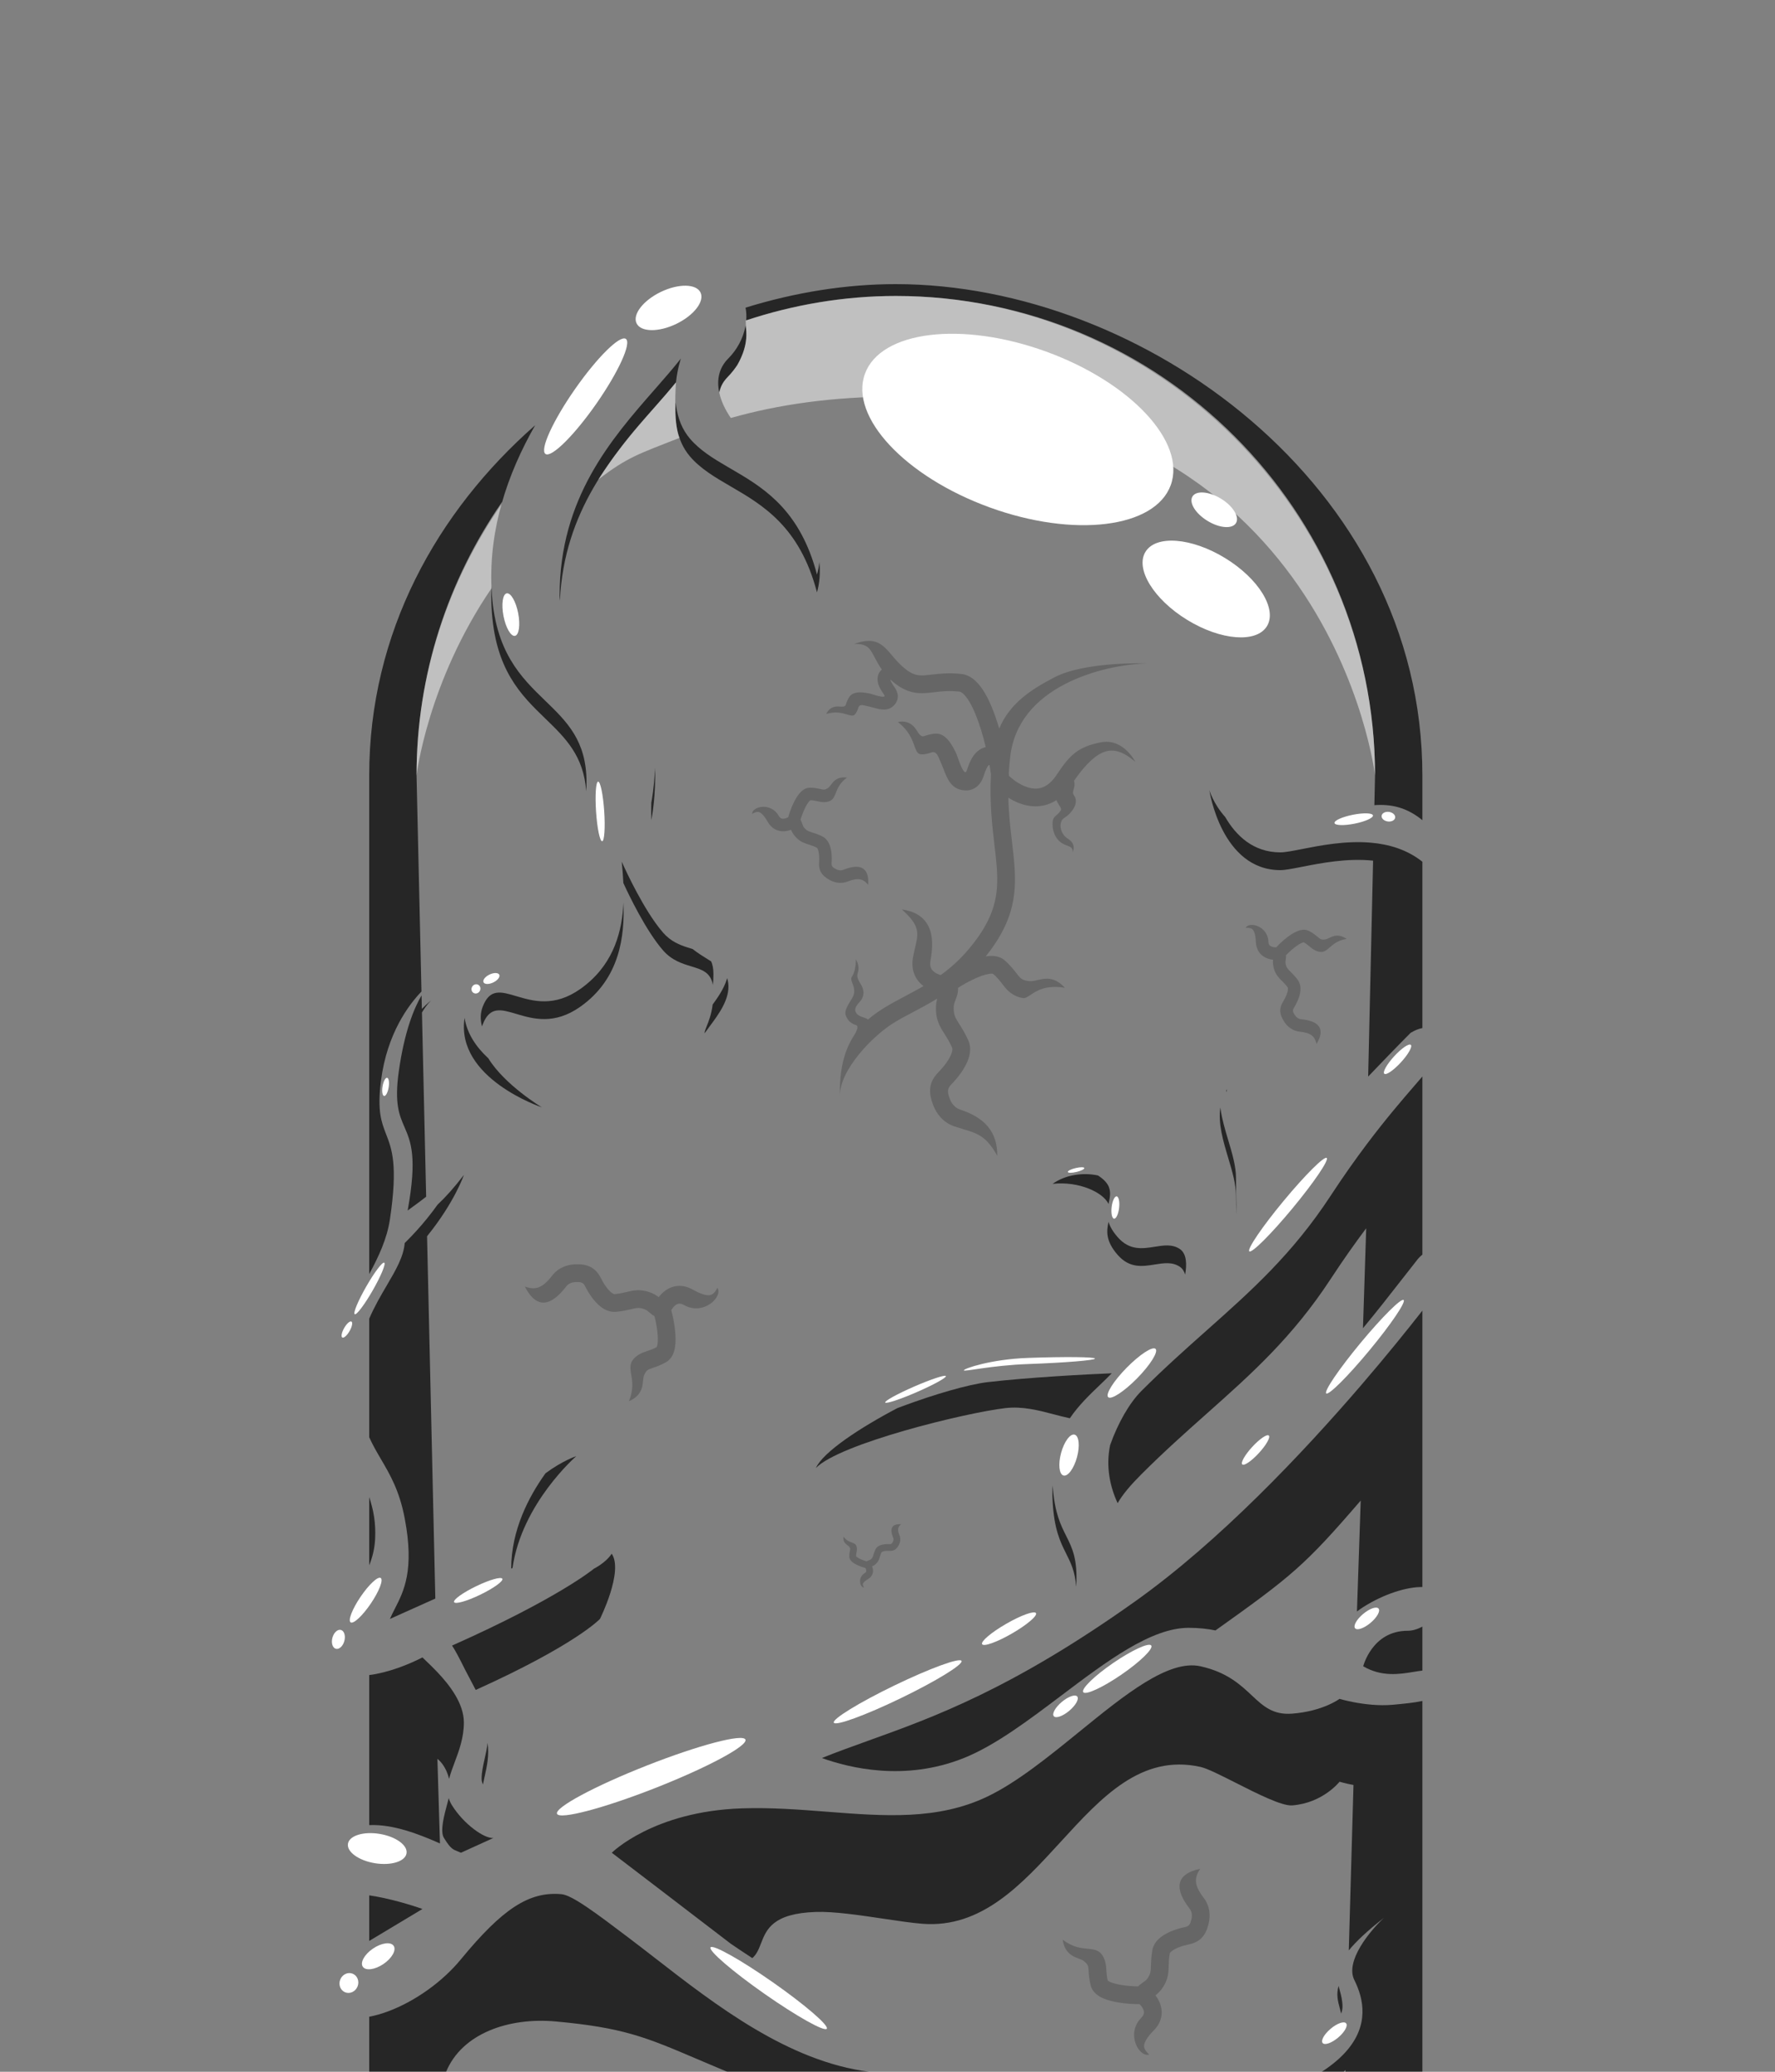 <svg width="300" height="350" viewBox="0 0 300 350" fill="none" xmlns="http://www.w3.org/2000/svg">
<rect x="0" y="0" width="300" height="350" fill="#808080" stroke="none"/>
<g opacity="0.7">
<path d="M82.53 178.783C82.492 178.749 82.455 178.714 82.418 178.679C80.512 176.895 78.947 174.66 78.518 171.961C76.955 182.196 91.582 187.072 91.582 187.072C91.582 187.072 85.293 183.298 82.53 178.783Z" fill="black"/>
<path d="M81.585 170.072C81.162 171.169 81.168 172.295 81.468 173.409C81.503 173.296 81.541 173.184 81.585 173.072C82.783 169.955 84.672 170.517 87.251 171.285C90.05 172.119 93.661 173.195 98.085 170.072C104.821 165.316 105.591 158.048 105.371 152.499C105.358 152.781 105.342 153.065 105.32 153.351C104.967 158.113 103.345 163.359 98.085 167.072C93.661 170.195 90.05 169.119 87.251 168.285C84.672 167.517 82.783 166.955 81.585 170.072Z" fill="black"/>
<path d="M105.357 149.177C106.244 151.115 109.162 157.235 112.082 160.572C113.56 162.261 115.305 162.791 116.828 163.254C118.623 163.799 120.109 164.25 120.488 166.393C120.49 166.379 120.491 166.364 120.493 166.35C120.549 165.814 120.582 165.224 120.582 164.572C120.582 163.651 120.442 162.955 120.192 162.414C119.994 162.289 119.79 162.162 119.579 162.032C118.798 161.547 117.938 161.013 117.054 160.322C117.051 160.322 117.049 160.321 117.047 160.32C116.975 160.298 116.902 160.276 116.828 160.254C116.638 160.196 116.444 160.137 116.247 160.075C114.873 159.64 113.375 159.05 112.082 157.572C111.644 157.072 111.207 156.509 110.776 155.908C107.762 151.697 105.084 145.572 105.084 145.572L105.099 145.734C105.192 146.752 105.298 147.917 105.357 149.177Z" fill="black"/>
<path d="M120.451 169.704C120.231 171.417 119.775 172.54 119.45 173.342C119.238 173.864 119.082 174.249 119.082 174.572C119.335 174.206 119.628 173.814 119.938 173.397C121.466 171.346 123.415 168.732 123.082 166.072C123.044 165.772 122.982 165.497 122.896 165.243C122.869 165.341 122.839 165.439 122.808 165.537C122.329 167.028 121.369 168.451 120.451 169.704Z" fill="black"/>
<path d="M110.09 138.543C110.162 138.172 110.889 134.263 110.707 129.727C110.7 129.928 110.691 130.125 110.681 130.319C110.534 133.171 110.142 135.275 110.09 135.543C110.086 135.562 110.084 135.572 110.084 135.572C110.084 135.572 110.035 136.746 110.09 138.543Z" fill="black"/>
<path d="M94.63 101.488C95.334 86.28 103.673 76.761 110.65 68.798C111.911 67.359 113.128 65.97 114.247 64.607C114.255 64.532 114.263 64.457 114.272 64.383C114.527 62.16 115.082 60.572 115.082 60.572C113.828 62.16 112.421 63.777 110.946 65.461C110.847 65.573 110.749 65.686 110.65 65.798C103.36 74.119 94.582 84.138 94.582 100.572C94.582 100.885 94.598 101.19 94.63 101.488Z" fill="black"/>
<path d="M114.212 67.988C113.977 70.774 114.28 74.348 116.584 77.072C118.383 79.197 120.84 80.627 123.485 82.166C128.929 85.335 135.167 88.966 138.082 100.072C138.54 98.466 138.657 96.73 138.486 94.952C138.483 94.982 138.48 95.013 138.477 95.043C138.4 95.737 138.269 96.416 138.082 97.072C137.9 96.378 137.704 95.713 137.497 95.076C134.39 85.514 128.589 82.137 123.485 79.166C123.319 79.07 123.155 78.974 122.991 78.879C120.535 77.445 118.27 76.064 116.584 74.072C116.447 73.909 116.317 73.743 116.193 73.575C114.939 71.868 114.387 69.884 114.212 67.988Z" fill="black"/>
<path d="M121.551 66.266C121.789 65.278 122.288 64.366 123.082 63.572C125.417 61.237 126.56 57.88 126.013 54.992C126.001 55.062 125.988 55.132 125.974 55.202C125.59 57.15 124.582 59.072 123.082 60.572C121.529 62.125 121.106 64.13 121.551 66.266Z" fill="black"/>
<path d="M84.735 85.265C86.101 80.352 88.161 75.852 90.451 71.837C73.865 86.398 62.401 106.852 62.401 131V215.238C64.01 212.274 65.41 209.271 65.901 206C67.278 196.817 66.228 194.11 65.257 191.608C64.466 189.568 63.727 187.665 64.401 182.5C65.433 174.59 69.066 169.756 71.234 167.508L70.401 131C70.401 114.031 75.725 98.28 84.735 85.265Z" fill="black"/>
<path d="M83.056 98.966C83.063 99.149 83.07 99.332 83.079 99.516C83.08 99.535 83.081 99.553 83.082 99.572C83.597 110.108 88.074 114.436 92.168 118.395C95.798 121.905 99.128 125.124 99.129 132.121C99.129 132.587 99.115 133.071 99.085 133.572C99.083 133.603 99.081 133.634 99.079 133.665L99.079 133.669C98.648 127.66 95.537 124.653 92.168 121.395C88.074 117.436 83.597 113.108 83.082 102.572C83.022 101.353 83.015 100.151 83.056 98.966Z" fill="black"/>
<path d="M71.249 168.158C70.008 170.265 68.362 174.178 67.401 181C66.637 186.421 67.482 188.372 68.361 190.404C69.428 192.87 70.546 195.453 68.9 204.5C69.196 204.282 69.484 204.072 69.767 203.866C70.546 203.298 71.284 202.759 72.026 202.172L71.315 171.047C72.225 169.533 72.901 169 72.901 169C72.901 169 72.249 169.465 71.301 170.439L71.249 168.158Z" fill="black"/>
<path d="M73.96 203.508C73.418 204.268 72.818 205.061 72.155 205.877C71.076 207.205 69.831 208.594 68.401 210C68.207 212.326 66.887 214.576 65.371 217.159C64.377 218.852 63.3 220.689 62.401 222.783V242.8C63.011 244.157 63.707 245.345 64.415 246.553C65.938 249.152 67.513 251.842 68.401 256.5C70.07 265.259 68.258 268.8 66.74 271.765C66.439 272.354 66.149 272.92 65.9 273.5L73.576 270.059L72.178 208.848C76.838 203.106 78.401 198.5 78.401 198.5C76.678 200.739 75.265 202.286 73.96 203.508Z" fill="black"/>
<path d="M92.198 248.893C89.352 252.855 86.401 258.525 86.401 265L86.625 264.888C88.188 253.957 97.401 246 97.401 246C97.401 246 95.118 246.734 92.198 248.893Z" fill="black"/>
<path d="M103.384 262.476C102.428 263.986 100.401 265 100.401 265C100.401 265 94.401 270 76.4 278C76.834 278.607 77.628 280.096 78.571 282.006C79.37 283.518 80.141 284.994 80.401 285.496C97.347 277.852 101.401 273.5 101.401 273.5C101.401 273.5 105.401 265.5 103.401 262.5L103.384 262.476Z" fill="black"/>
<path d="M82.415 294.442C82.301 295.39 82.101 296.28 81.909 297.136C81.648 298.299 81.4 299.399 81.4 300.5C81.4 300.805 81.468 301.1 81.591 301.387C81.602 301.413 81.613 301.438 81.625 301.464C81.709 301.028 81.808 300.587 81.909 300.136C82.291 298.436 82.703 296.603 82.415 294.442Z" fill="black"/>
<path d="M181.901 268C182.157 263.382 181.229 261.528 180.197 259.467C179.279 257.634 178.278 255.636 177.956 251.382C177.945 251.236 177.935 251.087 177.925 250.936C177.866 251.747 177.856 252.6 177.901 253.5C178.144 258.369 179.217 260.511 180.197 262.467C180.971 264.013 181.686 265.442 181.888 268.007L181.901 268Z" fill="black"/>
<path d="M185.862 234.005C184.134 235.659 182.296 237.419 180.819 239.599C179.92 239.409 179.02 239.173 178.113 238.935C175.486 238.247 172.799 237.543 169.901 237.884C163.101 238.684 141.901 243.882 137.901 248C139.097 245.31 145.368 241.19 151.671 237.884C151.934 237.784 152.197 237.685 152.46 237.587C158.021 235.52 163.713 233.875 166.901 233.5C173.701 232.7 183.734 232.167 187.901 232C187.262 232.664 186.572 233.325 185.864 234.003L185.863 234.004C185.863 234.004 185.862 234.004 185.862 234.005Z" fill="black"/>
<path d="M200.305 215.329C200.601 213.659 200.596 211.797 199.401 211C198.128 210.151 196.674 210.383 195.155 210.626C193.096 210.954 190.915 211.302 188.901 209C188.077 208.058 187.613 207.228 187.373 206.475C187.366 206.455 187.36 206.435 187.354 206.415C187.041 207.916 186.798 209.597 188.901 212C190.915 214.302 193.096 213.954 195.155 213.626C196.674 213.383 198.128 213.151 199.401 214C199.863 214.308 200.147 214.775 200.305 215.329Z" fill="black"/>
<path d="M187.357 203.398C187.358 203.398 187.358 203.397 187.358 203.396C187.363 203.372 187.368 203.348 187.373 203.325" fill="black"/>
<path d="M187.357 203.398C186.459 201.433 182.325 199.508 177.901 200C180.081 198.443 183.036 198.05 185.56 198.578C185.56 198.579 185.561 198.579 185.561 198.579C186.48 199.156 187.132 199.828 187.401 200.5C187.773 201.431 187.591 202.292 187.396 203.213C187.389 203.247 187.382 203.281 187.375 203.315" fill="black"/>
<path d="M62.401 252.918V264.444C62.943 263.11 63.314 261.645 63.401 260C63.543 257.293 63.117 255.033 62.401 252.918Z" fill="black"/>
<path d="M62.401 282.983V308.332C66.457 308.14 70.915 309.905 74.358 311.43L73.928 297.136C74.401 297.5 75.401 298.5 75.901 300.5C75.905 300.493 75.909 300.486 75.913 300.478C76.135 299.611 76.472 298.714 76.826 297.77C77.574 295.776 78.401 293.571 78.401 291C78.401 287.787 76.01 284.693 73.93 282.499C73.906 282.473 73.882 282.448 73.858 282.423C73.191 281.723 72.56 281.118 72.053 280.633L72.052 280.632C71.8 280.391 71.579 280.179 71.4 280C69.136 281.174 65.605 282.585 62.401 282.983Z" fill="black"/>
<path d="M75.841 303.773C75.78 304.045 75.683 304.401 75.572 304.809C75.087 306.594 74.332 309.375 75.035 310.5C75.708 311.576 76.094 312.11 76.732 312.497C77.153 312.684 77.544 312.854 77.901 313L83.401 310.5C81.901 310.667 78.401 308.2 76.4 305C76.155 304.607 75.977 304.214 75.856 303.82C75.851 303.804 75.846 303.788 75.841 303.773Z" fill="black"/>
<path d="M75.411 333.638C71.401 337.372 66.38 339.968 62.401 340.701V350H75.401C78.096 343.511 86.001 340.782 93.901 341.5C105.382 342.544 109.22 344.182 117.873 347.874L117.874 347.875L117.89 347.882L117.892 347.883C119.395 348.524 121.043 349.227 122.901 350H146.901C133.22 348.254 120.973 338.754 110.72 330.8C109.213 329.632 107.75 328.497 106.332 327.425C100.82 323.259 96.728 320.166 94.901 320C89.401 319.5 84.9 322.5 77.901 331C77.135 331.93 76.298 332.812 75.411 333.638Z" fill="black"/>
<path d="M127.154 330.802C127.898 330.16 128.248 329.262 128.622 328.303C129.537 325.957 130.596 323.243 137.901 323C140.958 322.898 145.354 323.553 149.369 324.152C151.818 324.517 154.125 324.862 155.901 325C165.884 325.777 172.657 318.379 179.28 311.147C186.169 303.622 192.895 296.276 202.901 298.5C204.05 298.755 206.343 299.915 208.856 301.186C212.524 303.041 216.662 305.134 218.401 305C223.601 304.6 226.401 301 226.401 301C226.401 301 227.332 301.284 228.758 301.559L227.964 329.497C229.16 328.022 231.033 326.244 233.901 324C231.567 326.167 227.301 331.3 228.901 334.5C230.494 337.687 231.453 342.143 227.478 346.605C226.464 347.743 225.129 348.882 223.401 350H227.113C227.214 349.894 227.313 349.789 227.408 349.683L227.401 350H240.401V287.358C239.023 287.654 237.302 287.827 235.401 288C233.012 288.217 230.565 287.904 228.826 287.572C227.362 287.293 226.401 287 226.401 287C226.401 287 223.601 289.1 218.401 289.5C215.13 289.752 213.505 288.231 211.552 286.404C209.623 284.599 207.373 282.494 202.901 281.5C197.505 280.301 190.132 286.291 182.399 292.573C177.233 296.77 171.906 301.097 166.901 303.5C158.506 307.529 149.435 306.823 139.838 306.076H139.836C135.144 305.711 130.326 305.336 125.401 305.5C110.401 306 103.401 313 103.401 313C103.401 313 116.962 323.34 123.502 328.365C124.694 329.18 125.914 329.995 127.154 330.802Z" fill="black"/>
<path d="M229.345 272.241C229.678 271.984 230.029 271.737 230.401 271.5C233.883 269.284 237.767 268.07 240.401 268.112V221.415C238.073 224.391 234.495 228.848 230.049 234.018C220.217 245.451 206.134 260.373 191.901 270.5C171.04 285.343 157.797 290.101 146.748 294.071C144.026 295.049 141.437 295.979 138.901 297C143.567 298.667 152.901 301 162.901 297C168.178 294.889 173.811 290.64 179.387 286.433C187.02 280.676 194.544 275 200.901 275C202.588 275 204.088 275.165 205.433 275.442C218.3 266.278 220.503 264.511 229.979 253.5L229.345 272.241Z" fill="black"/>
<path d="M230.361 224.385C232.74 221.518 234.681 219.031 236.645 216.514C237.544 215.362 238.448 214.204 239.401 213C239.401 213 239.774 212.439 240.401 211.964V181.861C239.99 182.343 239.539 182.866 239.048 183.434C236.983 185.824 234.231 189.011 230.978 193.336C229.106 195.825 227.068 198.691 224.901 202C218.432 211.873 211.5 218.037 203.947 224.754C200.406 227.901 196.73 231.171 192.901 235C190.911 236.99 188.945 240.399 187.625 244.137C186.864 247.81 187.628 251.211 188.893 253.939C189.775 252.431 191.075 250.896 192.901 249.07C196.73 245.241 200.406 241.971 203.947 238.823C211.5 232.107 218.432 225.943 224.901 216.07C227.041 212.803 229.055 209.967 230.907 207.5L230.361 224.385Z" fill="black"/>
<path d="M231.239 181.87C233.81 179.19 236.401 176.5 238.401 174.5C238.401 174.5 239.323 173.885 240.401 173.678V145.577C237.786 143.502 234.701 142.611 231.609 142.354C227.373 142.001 223.123 142.836 220.044 143.441C220.044 143.441 220.044 143.441 220.044 143.441C218.471 143.75 217.204 143.999 216.401 143.999C211.78 143.999 208.867 141.116 207.07 138.014C205.079 135.805 204.401 133.5 204.401 133.5C204.401 133.5 206.402 146.999 216.401 146.999C217.204 146.999 218.471 146.75 220.044 146.441C223.235 145.814 227.685 144.939 232.072 145.397L231.239 181.87Z" fill="black"/>
<path d="M232.286 136.022L232.401 131C232.401 86.265 195.401 50 151.401 50C142.616 50 134.111 51.446 126.123 54.115C126.178 53.388 126.143 52.668 126.01 51.974C134.425 49.376 143.035 48 151.401 48C192.901 48 240.401 81.847 240.401 131V138.561C237.73 136.362 235.055 135.821 232.286 136.022Z" fill="black"/>
<path d="M240.401 274.791C239.6 275.232 238.731 275.5 237.901 275.5C231.901 275.5 230.401 281.5 230.401 281.5C233.535 283.329 236.534 282.837 238.896 282.45C239.432 282.362 239.936 282.279 240.401 282.23V274.791Z" fill="black"/>
<path d="M226.676 340.184C226.822 339.767 226.901 339.37 226.901 339C226.901 337.976 226.668 337.108 226.443 336.271C226.378 336.027 226.313 335.785 226.255 335.543C226.251 335.527 226.247 335.511 226.244 335.495C225.816 336.933 226.121 338.069 226.443 339.271C226.524 339.569 226.605 339.872 226.676 340.184Z" fill="black"/>
<path d="M62.401 327.9L71.4 322.5C69.561 321.843 65.712 320.668 62.401 320.2V327.9Z" fill="black"/>
<path d="M208.931 201.729C208.952 202.976 208.972 204.114 208.939 205.178L208.931 204.729C208.916 203.874 208.901 202.968 208.901 202C208.901 200.014 208.249 197.832 207.58 195.595C206.731 192.754 205.855 189.825 206.258 187.098C206.269 187.189 206.281 187.28 206.294 187.371C206.536 189.101 207.063 190.865 207.58 192.595C208.249 194.832 208.901 197.014 208.901 199C208.901 199.968 208.916 200.874 208.931 201.729Z" fill="black"/>
<path fill-rule="evenodd" clip-rule="evenodd" d="M207.236 184.271C207.276 184.202 207.317 184.134 207.359 184.066C207.373 184.044 207.387 184.022 207.401 184C207.348 184.157 207.304 184.321 207.268 184.492L207.255 184.409M207.236 184.271C207.236 184.271 207.236 184.271 207.236 184.271C207.238 184.288 207.24 184.304 207.242 184.321C207.243 184.322 207.243 184.324 207.243 184.325C207.247 184.353 207.251 184.38 207.255 184.407" fill="black"/>
</g>
<path d="M114.295 54.722C111.31 56.16 108.307 56.115 107.588 54.623C106.869 53.13 108.706 50.754 111.691 49.316C114.677 47.878 117.68 47.923 118.399 49.415C119.118 50.908 117.28 53.284 114.295 54.722Z" fill="white"/>
<path d="M83.373 165.972C82.638 166.326 81.899 166.315 81.722 165.948C81.544 165.58 81.997 164.995 82.732 164.641C83.467 164.287 84.207 164.298 84.384 164.666C84.561 165.033 84.108 165.618 83.373 165.972Z" fill="white"/>
<path d="M64.81 331.794C63.37 332.77 61.808 332.977 61.32 332.258C60.832 331.538 61.603 330.163 63.043 329.187C64.482 328.211 66.045 328.004 66.533 328.724C67.021 329.443 66.249 330.818 64.81 331.794Z" fill="white"/>
<path d="M63.352 314.766C60.617 314.316 58.584 312.843 58.809 311.476C59.034 310.108 61.432 309.365 64.167 309.815C66.901 310.265 68.935 311.738 68.71 313.106C68.485 314.473 66.086 315.216 63.352 314.766Z" fill="white"/>
<path d="M59.259 274.078C58.785 273.756 59.541 271.817 60.947 269.748C62.353 267.678 63.877 266.261 64.35 266.583C64.825 266.905 64.069 268.844 62.663 270.914C61.257 272.983 59.733 274.4 59.259 274.078Z" fill="white"/>
<path d="M76.747 270.66C76.556 270.264 78.227 269.061 80.48 267.972C82.732 266.883 84.714 266.321 84.905 266.717C85.097 267.113 83.425 268.317 81.173 269.406C78.92 270.495 76.939 271.056 76.747 270.66Z" fill="white"/>
<path d="M140.925 291.027C140.636 290.429 145.234 287.607 151.196 284.726C157.158 281.844 162.226 279.993 162.515 280.591C162.804 281.19 158.206 284.011 152.244 286.893C146.282 289.775 141.214 291.626 140.925 291.027Z" fill="white"/>
<path d="M120.091 328.986C120.472 328.442 125.18 331.077 130.606 334.873C136.032 338.669 140.122 342.187 139.74 342.732C139.359 343.277 134.652 340.641 129.226 336.846C123.8 333.05 119.71 329.531 120.091 328.986Z" fill="white"/>
<path d="M183.081 285.87C182.705 285.322 184.975 283.114 188.15 280.939C191.326 278.763 194.204 277.445 194.58 277.993C194.956 278.542 192.686 280.75 189.511 282.925C186.336 285.1 183.457 286.419 183.081 285.87Z" fill="white"/>
<path d="M178.107 289.933C177.759 289.519 178.365 288.439 179.459 287.52C180.553 286.601 181.722 286.192 182.069 286.606C182.417 287.019 181.811 288.099 180.717 289.018C179.623 289.937 178.454 290.346 178.107 289.933Z" fill="white"/>
<path d="M229.03 275.076C228.683 274.663 229.288 273.582 230.383 272.664C231.477 271.745 232.645 271.335 232.993 271.749C233.34 272.163 232.735 273.243 231.64 274.162C230.546 275.081 229.377 275.49 229.03 275.076Z" fill="white"/>
<path d="M224.154 235.402C223.738 235.057 226.328 231.246 229.939 226.889C233.551 222.532 236.815 219.28 237.231 219.624C237.647 219.969 235.057 223.78 231.446 228.137C227.834 232.494 224.57 235.747 224.154 235.402Z" fill="white"/>
<path d="M211.154 211.402C210.738 211.057 213.328 207.246 216.939 202.889C220.551 198.532 223.815 195.28 224.231 195.624C224.647 195.969 222.057 199.78 218.446 204.137C214.834 208.494 211.57 211.747 211.154 211.402Z" fill="white"/>
<path d="M149.608 236.937C149.494 236.675 151.698 235.463 154.532 234.231C157.366 232.999 159.756 232.213 159.87 232.475C159.984 232.738 157.78 233.95 154.946 235.182C152.112 236.414 149.722 237.2 149.608 236.937Z" fill="white"/>
<path d="M162.901 231.5C162.891 231.214 167.469 229.627 173.722 229.404C179.974 229.18 185.051 229.232 185.061 229.518C185.071 229.804 180.011 230.216 173.759 230.439C167.506 230.662 162.911 231.786 162.901 231.5Z" fill="white"/>
<path d="M187.298 236.034C186.802 235.548 188.194 233.328 190.407 231.077C192.619 228.825 194.814 227.394 195.309 227.881C195.804 228.367 194.412 230.587 192.2 232.839C189.987 235.09 187.793 236.521 187.298 236.034Z" fill="white"/>
<path d="M179.744 249.27C179.002 249.068 178.822 247.359 179.341 245.452C179.859 243.546 180.881 242.164 181.623 242.366C182.364 242.567 182.545 244.277 182.026 246.183C181.507 248.09 180.485 249.472 179.744 249.27Z" fill="white"/>
<path d="M188.292 205.881C187.943 205.84 187.759 204.964 187.881 203.923C188.003 202.883 188.385 202.073 188.733 202.114C189.082 202.154 189.266 203.031 189.144 204.071C189.022 205.112 188.64 205.922 188.292 205.881Z" fill="white"/>
<path d="M180.479 197.993C180.436 197.812 181.025 197.517 181.794 197.333C182.564 197.149 183.222 197.146 183.265 197.326C183.308 197.507 182.72 197.802 181.95 197.986C181.181 198.17 180.522 198.173 180.479 197.993Z" fill="white"/>
<path d="M209.965 247.396C209.654 247.109 210.405 245.785 211.643 244.439C212.88 243.092 214.136 242.232 214.448 242.518C214.759 242.805 214.008 244.129 212.77 245.475C211.532 246.822 210.276 247.682 209.965 247.396Z" fill="white"/>
<path d="M233.965 181.396C233.654 181.109 234.405 179.785 235.643 178.439C236.88 177.092 238.136 176.232 238.448 176.518C238.759 176.805 238.008 178.129 236.77 179.475C235.532 180.822 234.276 181.682 233.965 181.396Z" fill="white"/>
<path d="M225.55 139.043C225.468 138.628 226.855 138.003 228.65 137.646C230.444 137.289 231.965 137.336 232.048 137.751C232.13 138.166 230.742 138.792 228.948 139.148C227.154 139.505 225.633 139.458 225.55 139.043Z" fill="white"/>
<path d="M233.516 137.806C233.58 137.361 234.143 137.073 234.773 137.163C235.404 137.253 235.864 137.687 235.8 138.132C235.737 138.578 235.174 138.866 234.543 138.776C233.912 138.686 233.453 138.252 233.516 137.806Z" fill="white"/>
<path d="M94.143 306.416C93.733 305.374 100.53 301.724 109.325 298.264C118.12 294.805 125.581 292.845 125.992 293.888C126.402 294.93 119.605 298.58 110.81 302.039C102.015 305.499 94.553 307.459 94.143 306.416Z" fill="white"/>
<path d="M165.993 277.767C165.73 277.311 167.555 275.767 170.069 274.319C172.583 272.87 174.834 272.065 175.097 272.521C175.359 272.977 173.534 274.521 171.021 275.969C168.507 277.418 166.256 278.223 165.993 277.767Z" fill="white"/>
<path d="M56.766 278.541C56.208 278.391 55.946 277.558 56.182 276.679C56.417 275.801 57.06 275.21 57.618 275.359C58.175 275.509 58.437 276.342 58.202 277.22C57.966 278.099 57.323 278.69 56.766 278.541Z" fill="white"/>
<path d="M63.001 217.987C61.623 220.391 60.259 222.199 59.954 222.024C59.648 221.849 60.518 219.758 61.895 217.354C63.273 214.949 64.637 213.142 64.942 213.317C65.248 213.492 64.378 215.583 63.001 217.987Z" fill="white"/>
<path d="M87.579 103.59C87.964 105.572 87.721 107.287 87.036 107.42C86.35 107.553 85.483 106.054 85.098 104.071C84.713 102.089 84.957 100.374 85.642 100.241C86.327 100.108 87.194 101.607 87.579 103.59Z" fill="white"/>
<path d="M102.121 137.037C102.309 139.819 102.153 142.095 101.772 142.12C101.391 142.146 100.93 139.912 100.742 137.13C100.554 134.348 100.71 132.072 101.09 132.047C101.471 132.021 101.932 134.255 102.121 137.037Z" fill="white"/>
<path d="M59.082 224.869C58.656 225.614 58.106 226.101 57.855 225.957C57.604 225.814 57.747 225.093 58.173 224.349C58.6 223.604 59.149 223.117 59.4 223.26C59.651 223.404 59.509 224.125 59.082 224.869Z" fill="white"/>
<path d="M65.688 183.704C65.548 184.551 65.203 185.199 64.918 185.152C64.632 185.105 64.515 184.38 64.655 183.533C64.795 182.687 65.14 182.038 65.425 182.086C65.71 182.133 65.828 182.858 65.688 183.704Z" fill="white"/>
<path d="M81.077 167.44C80.852 167.817 80.386 167.953 80.035 167.744C79.685 167.535 79.584 167.06 79.808 166.683C80.034 166.306 80.5 166.17 80.85 166.379C81.201 166.588 81.302 167.063 81.077 167.44Z" fill="white"/>
<path d="M60.426 335.604C60.069 336.47 59.128 336.902 58.324 336.571C57.52 336.239 57.158 335.269 57.515 334.404C57.872 333.539 58.812 333.106 59.616 333.438C60.42 333.769 60.783 334.739 60.426 335.604Z" fill="white"/>
<path d="M100.776 68.222C97.024 73.59 93.181 77.381 92.192 76.689C91.203 75.998 93.442 71.086 97.194 65.719C100.946 60.351 104.789 56.561 105.778 57.252C106.767 57.943 104.528 62.855 100.776 68.222Z" fill="white"/>
<path d="M223.548 345.145C223.201 344.731 223.807 343.651 224.901 342.732C225.995 341.813 227.164 341.404 227.511 341.817C227.859 342.231 227.253 343.311 226.159 344.23C225.064 345.149 223.896 345.558 223.548 345.145Z" fill="white"/>
<g opacity="0.5">
<path d="M101.136 81C106.077 77.191 108.041 76.662 114.838 73.976C113.725 71.328 114.253 64.592 114.253 64.592C109.599 70.272 106.432 72.863 101.136 81Z" fill="white"/>
<path d="M123.519 70.616C131.555 68.334 140.79 67 151.401 67C224.901 67 232.401 131 232.401 131C232.401 86.265 196.136 50 151.401 50C142.576 50 133.989 51.538 126.037 54.147C126.037 56.138 126.737 57.74 124.626 61.694C122.765 64.361 122.189 63.92 121.564 66.328C121.868 67.733 122.544 69.193 123.519 70.616Z" fill="white"/>
<path d="M83.073 99.386C82.842 94.197 83.565 89.311 84.872 84.782C75.749 97.889 70.401 113.82 70.401 131C70.401 131 72.246 115.257 83.073 99.386Z" fill="white"/>
</g>
<ellipse cx="172.029" cy="72.555" rx="27.5" ry="14" transform="rotate(19.983 172.029 72.555)" fill="white"/>
<ellipse cx="203.865" cy="99.507" rx="12.035" ry="6.127" transform="rotate(31.458 203.865 99.507)" fill="white"/>
<ellipse cx="205.222" cy="86.121" rx="4.31" ry="2.194" transform="rotate(31.458 205.222 86.121)" fill="white"/>
<path opacity="0.2" d="M93.293 215.536C92.437 216.651 91.717 217.216 91.07 217.464C90.467 217.695 89.744 217.72 88.707 217.356C90.73 221.287 93.177 220.614 95.673 217.363C96.077 216.836 96.643 216.614 97.335 216.589C98.127 216.561 98.56 216.623 98.897 217.302C99.162 217.834 99.523 218.466 99.96 219.075C100.389 219.674 100.934 220.31 101.578 220.795C102.214 221.274 103.091 221.709 104.124 221.616C105.211 221.518 106.076 221.313 106.694 221.167C106.88 221.123 107.043 221.084 107.184 221.055C107.754 220.937 108.139 220.913 108.78 221.127C109.222 221.274 109.371 221.402 109.646 221.637C109.773 221.746 109.927 221.878 110.15 222.046C110.289 222.15 110.442 222.254 110.615 222.348C110.664 222.534 110.718 222.754 110.773 223C110.912 223.63 111.047 224.395 111.122 225.15C111.198 225.922 111.203 226.607 111.124 227.109C111.082 227.377 111.031 227.508 111.006 227.561C110.419 227.894 109.993 228.036 109.511 228.197C109.296 228.269 109.069 228.345 108.811 228.443C108.4 228.6 107.937 228.816 107.488 229.188C105.238 231.052 107.969 232.734 106.29 236.722C106.981 236.42 107.556 236.03 107.969 235.485C108.389 234.931 108.536 234.357 108.607 233.904C108.655 233.599 108.679 233.363 108.699 233.164C108.743 232.726 108.769 232.466 108.994 232.045C109.166 231.725 109.305 231.579 109.402 231.499C109.501 231.416 109.63 231.342 109.881 231.246C109.981 231.208 110.109 231.165 110.261 231.115C110.814 230.931 111.679 230.643 112.607 230.1C113.64 229.496 113.966 228.352 114.088 227.574C114.224 226.71 114.194 225.738 114.107 224.856C113.979 223.554 113.698 222.21 113.45 221.346C113.647 221.005 113.918 220.664 114.225 220.45C114.425 220.312 114.61 220.247 114.788 220.236C114.962 220.225 115.235 220.258 115.63 220.481C118.896 222.322 122.22 219.075 121.254 217.559C120.746 218.549 120.301 218.757 119.944 218.805C119.435 218.873 118.563 218.691 117.103 217.867C116.276 217.401 115.433 217.191 114.604 217.242C113.782 217.292 113.079 217.594 112.513 217.987C112.042 218.314 111.649 218.716 111.329 219.132C110.95 218.846 110.416 218.51 109.729 218.281C108.457 217.857 107.512 217.924 106.578 218.117C106.324 218.169 106.091 218.224 105.86 218.279C105.277 218.417 104.707 218.551 103.854 218.628C103.845 218.629 103.699 218.637 103.382 218.398C103.071 218.164 102.731 217.792 102.398 217.327C102.071 216.871 101.79 216.381 101.584 215.967C100.669 214.126 99.32 213.516 97.227 213.591C95.915 213.638 94.389 214.108 93.293 215.536Z" fill="black"/>
<path opacity="0.2" d="M152.017 259.353C151.812 258.859 151.763 258.514 151.805 258.253C151.843 258.011 151.973 257.768 152.29 257.495C150.609 257.414 150.365 258.348 150.962 259.79C151.059 260.023 151.024 260.252 150.901 260.485C150.759 260.752 150.656 260.882 150.369 260.864C150.143 260.85 149.866 260.849 149.582 260.877C149.302 260.905 148.989 260.963 148.707 261.083C148.428 261.202 148.118 261.408 147.952 261.766C147.777 262.143 147.68 262.467 147.611 262.699C147.59 262.769 147.572 262.83 147.554 262.882C147.485 263.092 147.419 263.224 147.227 263.394C147.094 263.512 147.024 263.537 146.894 263.582C146.834 263.604 146.761 263.629 146.663 263.671C146.602 263.697 146.539 263.728 146.475 263.766C146.404 263.747 146.321 263.723 146.23 263.695C145.996 263.621 145.718 263.519 145.455 263.4C145.186 263.279 144.959 263.15 144.809 263.028C144.729 262.964 144.695 262.922 144.682 262.903C144.684 262.647 144.718 262.479 144.757 262.29C144.774 262.205 144.793 262.116 144.809 262.012C144.836 261.847 144.853 261.653 144.815 261.434C144.629 260.338 143.555 260.918 142.56 259.605C142.528 259.891 142.547 260.154 142.648 260.394C142.751 260.638 142.912 260.796 143.048 260.905C143.139 260.979 143.213 261.032 143.275 261.077C143.411 261.174 143.491 261.233 143.587 261.387C143.66 261.505 143.682 261.578 143.69 261.625C143.698 261.674 143.698 261.73 143.682 261.831C143.675 261.871 143.665 261.922 143.653 261.982C143.608 262.199 143.538 262.539 143.541 262.948C143.543 263.403 143.858 263.729 144.091 263.917C144.35 264.126 144.676 264.301 144.984 264.44C145.437 264.646 145.934 264.809 146.266 264.892C146.341 265.022 146.402 265.176 146.413 265.318C146.421 265.41 146.407 265.483 146.377 265.544C146.348 265.603 146.285 265.687 146.136 265.775C144.908 266.501 145.345 268.215 146.029 268.185C145.799 267.829 145.815 267.643 145.867 267.516C145.942 267.335 146.168 267.083 146.717 266.758C147.028 266.574 147.258 266.336 147.399 266.053C147.539 265.773 147.573 265.483 147.551 265.222C147.533 265.005 147.476 264.799 147.399 264.614C147.565 264.544 147.778 264.431 147.984 264.248C148.366 263.91 148.524 263.586 148.638 263.241C148.669 263.148 148.695 263.06 148.721 262.974C148.787 262.755 148.851 262.542 148.988 262.246C148.989 262.243 149.015 262.193 149.154 262.134C149.29 262.076 149.477 262.035 149.694 262.014C149.906 261.993 150.121 261.993 150.297 262.004C151.078 262.053 151.536 261.724 151.91 261.02C152.144 260.579 152.279 259.986 152.017 259.353Z" fill="black"/>
<path opacity="0.2" d="M219.711 174.295C220.699 174.394 221.306 174.616 221.695 174.912C222.058 175.188 222.342 175.613 222.509 176.371C224.116 173.695 222.802 172.476 219.923 172.187C219.456 172.141 219.113 171.884 218.841 171.478C218.529 171.012 218.405 170.73 218.687 170.275C218.908 169.918 219.154 169.466 219.357 168.978C219.557 168.497 219.736 167.934 219.787 167.367C219.838 166.807 219.773 166.119 219.333 165.534C218.871 164.918 218.426 164.475 218.108 164.158C218.013 164.063 217.929 163.979 217.859 163.906C217.577 163.607 217.419 163.385 217.309 162.921C217.233 162.601 217.254 162.464 217.293 162.212C217.311 162.095 217.333 161.953 217.351 161.757C217.362 161.635 217.367 161.504 217.359 161.366C217.453 161.267 217.565 161.152 217.692 161.029C218.018 160.711 218.427 160.345 218.853 160.02C219.288 159.687 219.697 159.429 220.027 159.29C220.204 159.215 220.302 159.198 220.343 159.193C220.761 159.421 221.004 159.624 221.28 159.853C221.404 159.956 221.534 160.064 221.688 160.182C221.935 160.37 222.237 160.568 222.627 160.699C224.582 161.357 224.577 159.092 227.594 158.617C227.156 158.314 226.708 158.115 226.228 158.069C225.739 158.023 225.34 158.148 225.042 158.274C224.841 158.359 224.69 158.432 224.563 158.494C224.284 158.631 224.118 158.712 223.782 158.733C223.526 158.749 223.387 158.72 223.303 158.692C223.216 158.662 223.123 158.613 222.973 158.498C222.913 158.452 222.839 158.391 222.752 158.318C222.436 158.055 221.942 157.643 221.271 157.288C220.525 156.892 219.717 157.122 219.205 157.338C218.636 157.578 218.063 157.957 217.566 158.337C216.832 158.898 216.13 159.567 215.704 160.037C215.426 160.046 215.12 160.009 214.878 159.904C214.72 159.836 214.613 159.749 214.54 159.646C214.469 159.546 214.387 159.37 214.374 159.05C214.264 156.405 211.08 155.617 210.529 156.761C211.312 156.697 211.603 156.887 211.764 157.084C211.994 157.364 212.209 157.955 212.258 159.138C212.286 159.808 212.473 160.392 212.811 160.87C213.147 161.345 213.59 161.655 214.036 161.848C214.408 162.009 214.795 162.096 215.163 162.133C215.133 162.466 215.13 162.912 215.248 163.41C215.466 164.331 215.858 164.873 216.321 165.362C216.446 165.495 216.566 165.614 216.685 165.732C216.985 166.031 217.277 166.323 217.64 166.807C217.644 166.812 217.703 166.896 217.678 167.176C217.653 167.449 217.556 167.791 217.401 168.164C217.249 168.53 217.06 168.881 216.887 169.159C216.122 170.392 216.258 171.429 217.081 172.657C217.597 173.427 218.447 174.168 219.711 174.295Z" fill="black"/>
<path opacity="0.2" d="M143.298 148.911C144.222 148.548 144.863 148.469 145.345 148.555C145.794 148.635 146.24 148.883 146.735 149.481C146.943 146.366 145.218 145.882 142.524 146.94C142.088 147.111 141.664 147.04 141.237 146.803C140.747 146.531 140.508 146.336 140.551 145.802C140.585 145.384 140.597 144.87 140.555 144.343C140.513 143.824 140.415 143.241 140.202 142.714C139.992 142.192 139.62 141.609 138.961 141.289C138.268 140.953 137.67 140.762 137.243 140.625C137.115 140.584 137.002 140.548 136.906 140.515C136.519 140.378 136.277 140.252 135.967 139.89C135.753 139.64 135.709 139.508 135.629 139.266C135.592 139.154 135.546 139.017 135.473 138.835C135.427 138.721 135.372 138.603 135.302 138.483C135.339 138.352 135.387 138.199 135.443 138.031C135.589 137.599 135.786 137.087 136.016 136.603C136.251 136.109 136.497 135.693 136.727 135.418C136.85 135.271 136.929 135.21 136.963 135.188C137.44 135.2 137.749 135.269 138.099 135.347C138.256 135.382 138.421 135.419 138.612 135.453C138.918 135.508 139.276 135.546 139.684 135.484C141.723 135.176 140.684 133.164 143.152 131.364C142.624 131.295 142.134 131.321 141.686 131.5C141.23 131.682 140.932 131.976 140.724 132.224C140.584 132.391 140.484 132.525 140.399 132.639C140.213 132.887 140.103 133.035 139.813 133.207C139.592 133.339 139.456 133.377 139.368 133.39C139.278 133.403 139.172 133.401 138.986 133.368C138.912 133.355 138.818 133.334 138.708 133.309C138.307 133.219 137.679 133.078 136.92 133.068C136.075 133.057 135.461 133.631 135.104 134.057C134.707 134.53 134.371 135.129 134.103 135.694C133.706 136.528 133.387 137.444 133.222 138.057C132.979 138.191 132.69 138.299 132.427 138.316C132.255 138.327 132.12 138.299 132.008 138.241C131.899 138.184 131.746 138.065 131.588 137.786C130.283 135.483 127.09 136.236 127.122 137.505C127.79 137.091 128.135 137.127 128.369 137.228C128.701 137.373 129.162 137.801 129.746 138.83C130.076 139.414 130.509 139.848 131.029 140.119C131.545 140.388 132.08 140.461 132.565 140.429C132.969 140.403 133.353 140.303 133.698 140.168C133.824 140.479 134.024 140.877 134.356 141.266C134.971 141.985 135.568 142.289 136.202 142.512C136.375 142.573 136.536 142.625 136.695 142.676C137.099 142.805 137.492 142.931 138.036 143.195C138.042 143.198 138.133 143.246 138.238 143.506C138.341 143.761 138.411 144.109 138.443 144.512C138.475 144.907 138.467 145.306 138.44 145.631C138.323 147.078 138.917 147.938 140.21 148.655C141.021 149.105 142.115 149.376 143.298 148.911Z" fill="black"/>
<path opacity="0.2" d="M203.43 320.605C202.574 319.49 202.214 318.648 202.143 317.959C202.076 317.317 202.239 316.612 202.859 315.704C198.538 316.641 198.554 319.179 201.049 322.431C201.453 322.958 201.522 323.562 201.367 324.237C201.189 325.01 201.016 325.412 200.274 325.562C199.691 325.679 198.987 325.865 198.286 326.129C197.595 326.389 196.841 326.75 196.206 327.247C195.579 327.737 194.931 328.472 194.753 329.493C194.567 330.569 194.541 331.457 194.522 332.092C194.517 332.283 194.512 332.451 194.504 332.594C194.47 333.175 194.393 333.554 194.021 334.117C193.764 334.506 193.602 334.617 193.304 334.822C193.166 334.916 192.998 335.031 192.778 335.203C192.642 335.31 192.502 335.432 192.367 335.574C192.174 335.574 191.947 335.569 191.696 335.558C191.051 335.529 190.277 335.462 189.528 335.338C188.764 335.212 188.101 335.04 187.636 334.834C187.388 334.724 187.275 334.64 187.23 334.602C187.06 333.949 187.033 333.501 187.002 332.994C186.988 332.767 186.974 332.528 186.946 332.254C186.9 331.817 186.812 331.314 186.569 330.783C185.351 328.127 183.019 330.33 179.602 327.676C179.714 328.422 179.943 329.078 180.362 329.618C180.788 330.167 181.305 330.458 181.724 330.644C182.006 330.769 182.228 330.853 182.415 330.924C182.827 331.08 183.071 331.172 183.419 331.499C183.684 331.748 183.789 331.919 183.842 332.033C183.895 332.151 183.934 332.295 183.961 332.562C183.972 332.668 183.98 332.803 183.99 332.963C184.025 333.545 184.079 334.455 184.363 335.492C184.679 336.646 185.7 337.257 186.419 337.576C187.219 337.931 188.166 338.154 189.04 338.298C190.331 338.511 191.702 338.587 192.601 338.571C192.879 338.85 193.138 339.201 193.265 339.553C193.347 339.782 193.362 339.976 193.326 340.152C193.292 340.322 193.189 340.577 192.872 340.901C190.249 343.58 192.524 347.631 194.239 347.09C193.413 346.343 193.328 345.859 193.374 345.502C193.44 344.992 193.842 344.198 195.015 343C195.68 342.322 196.101 341.562 196.266 340.749C196.431 339.941 196.321 339.184 196.088 338.536C195.893 337.997 195.607 337.513 195.288 337.096C195.662 336.804 196.125 336.375 196.524 335.771C197.263 334.652 197.443 333.722 197.498 332.77C197.514 332.511 197.521 332.272 197.528 332.035C197.546 331.435 197.563 330.85 197.709 330.006C197.711 329.998 197.741 329.854 198.054 329.609C198.36 329.37 198.807 329.138 199.343 328.936C199.868 328.739 200.414 328.594 200.868 328.502C202.883 328.095 203.821 326.949 204.29 324.909C204.585 323.629 204.525 322.034 203.43 320.605Z" fill="black"/>
<path opacity="0.2" d="M181.532 131.898C183.532 129.003 185.226 127.501 186.719 126.999C188.129 126.525 189.732 126.839 191.896 128.724C191.896 128.724 189.875 124.656 186.062 125.406C182.25 126.156 180.834 127.49 178.579 130.912C177.817 132.067 177.046 132.662 176.358 132.954C175.671 133.246 174.949 133.287 174.201 133.138C172.829 132.865 171.477 131.967 170.541 131.078C170.528 130.951 170.513 130.814 170.496 130.669C170.547 129.794 170.622 128.885 170.728 127.935C171.392 121.958 175.195 118.073 179.926 115.604C184.687 113.119 190.223 112.171 193.843 112.073C193.843 112.073 183.447 111.692 178.188 114.438C174.149 116.546 170.662 118.861 168.879 123.083C168.81 122.849 168.74 122.615 168.668 122.383C168.071 120.463 167.32 118.521 166.407 117C165.557 115.583 164.289 114.058 162.488 113.858C160.371 113.623 158.671 113.824 157.411 113.972C157.021 114.018 156.673 114.059 156.369 114.081C155.701 114.128 155.189 114.102 154.685 113.952C154.182 113.802 153.585 113.5 152.815 112.855C151.982 112.156 151.345 111.408 150.762 110.723C149.188 108.871 148.005 107.481 144.387 108.78C145.475 108.759 146.059 108.952 146.413 109.162C146.77 109.373 147.057 109.697 147.396 110.261C147.526 110.478 147.664 110.742 147.82 111.038C148.134 111.633 148.517 112.362 149.042 113.115C149.009 113.143 148.977 113.172 148.946 113.202C148.161 113.959 148.187 115.055 148.604 115.993C148.799 116.429 149.079 116.882 149.415 117.348C149.941 118.077 148.13 117.508 147.348 117.262C147.187 117.212 147.07 117.175 147.025 117.166C146.47 117.054 145.861 116.964 145.324 116.968C144.656 116.973 143.936 117.144 143.544 117.737C143.198 118.26 143.025 118.816 142.948 119.067C142.832 119.441 142.31 119.399 141.905 119.366C141.797 119.357 141.697 119.349 141.615 119.349C141.35 119.351 140.952 119.378 140.553 119.593C140.131 119.822 139.846 120.185 139.654 120.607C141.283 120.137 142.404 120.473 143.197 120.711C143.736 120.873 144.123 120.989 144.415 120.775C144.766 120.431 144.939 119.985 145.082 119.527C145.258 118.967 145.802 119.1 146.315 119.226C146.41 119.249 146.504 119.273 146.595 119.291C146.921 119.357 147.248 119.448 147.575 119.538C148.895 119.903 150.199 120.264 151.263 118.968C151.551 118.618 151.758 118.151 151.742 117.592C151.727 117.053 151.509 116.544 151.174 116.08C150.885 115.679 150.696 115.36 150.585 115.111C150.525 114.976 150.496 114.883 150.502 114.813C150.626 114.928 150.755 115.042 150.889 115.154C151.896 115.998 152.848 116.536 153.831 116.828C154.813 117.119 155.723 117.134 156.581 117.074C157.07 117.039 157.532 116.985 157.996 116.93C159.199 116.789 160.414 116.646 162.157 116.84C162.431 116.87 163.037 117.214 163.834 118.543C164.568 119.767 165.236 121.449 165.803 123.273C166.11 124.262 166.379 125.263 166.609 126.217C165.594 126.421 164.777 127.185 164.246 128.124C163.922 128.699 163.649 129.384 163.408 130.142C163.031 131.327 162.171 128.845 161.8 127.773C161.723 127.553 161.668 127.392 161.641 127.335C161.309 126.626 160.906 125.874 160.46 125.281C159.903 124.543 159.119 123.883 158.138 123.936C157.271 123.982 156.51 124.249 156.168 124.369C155.656 124.548 155.274 123.933 154.977 123.456C154.897 123.328 154.824 123.211 154.756 123.121C154.536 122.828 154.177 122.407 153.61 122.142C153.008 121.86 152.369 121.843 151.742 121.977C153.607 123.401 154.157 124.924 154.546 126.001C154.81 126.733 155 127.259 155.478 127.407C156.15 127.514 156.788 127.339 157.416 127.121C158.182 126.854 158.482 127.569 158.766 128.243C158.818 128.368 158.87 128.492 158.924 128.608C159.119 129.024 159.289 129.463 159.458 129.901C160.139 131.67 160.812 133.416 163.13 133.531C163.757 133.563 164.445 133.407 165.054 132.93C165.642 132.469 166.027 131.807 166.267 131.052C166.474 130.401 166.673 129.928 166.859 129.599C167.006 129.338 167.109 129.226 167.242 129.227C167.348 129.822 167.43 130.349 167.487 130.781C167.237 135.619 167.696 139.524 168.085 142.828C168.242 144.166 168.388 145.405 168.47 146.568C168.636 148.91 168.563 150.985 167.929 153.121C167.295 155.257 166.069 157.554 163.788 160.276C162.231 162.135 160.619 163.555 158.991 164.727C158.611 164.616 158.236 164.452 157.932 164.23C157.649 164.023 157.454 163.787 157.341 163.516C157.231 163.249 157.157 162.85 157.268 162.246C157.668 160.049 157.707 158.043 156.915 156.465C156.053 154.75 154.421 153.917 152.422 153.634C155.523 156.425 155.246 157.604 154.678 160.026C154.561 160.525 154.431 161.077 154.316 161.707C154.117 162.799 154.209 163.795 154.571 164.668C154.917 165.499 155.472 166.129 156.083 166.593C155.082 167.174 154.084 167.703 153.098 168.226C151.955 168.832 150.829 169.429 149.734 170.086C148.674 170.723 147.651 171.417 146.714 172.237C146.475 172.059 146.187 171.963 145.896 171.865C145.421 171.705 144.938 171.544 144.652 171.022C144.294 170.37 144.894 169.703 145.352 169.193C145.965 168.512 146.12 167.609 145.729 166.74C145.628 166.516 145.505 166.309 145.384 166.106C145.06 165.56 144.756 165.049 144.978 164.361C145.071 164.072 145.144 163.698 145.081 163.241C145.022 162.82 144.861 162.428 144.656 162.055C144.656 163.375 144.395 164.413 143.984 165C143.767 165.31 143.91 165.689 144.082 166.147C144.335 166.82 144.652 167.662 143.984 168.704C142.863 170.454 142.807 170.904 142.922 171.469C143.214 172.226 143.563 172.813 144.686 173.188C145.327 173.401 144.484 174.722 144.146 175.252C144.102 175.322 144.066 175.377 144.044 175.415C142.603 177.845 141.864 180.965 141.944 185.219C141.86 180.749 147.58 174.877 151.278 172.659C152.169 172.124 153.16 171.6 154.216 171.042C155.531 170.346 156.949 169.597 158.405 168.704C158.278 169.179 158.177 169.759 158.185 170.429C158.202 172.001 158.634 173.013 159.211 173.984C159.366 174.245 159.519 174.487 159.673 174.73C160.072 175.36 160.475 175.995 160.917 176.979C160.97 177.096 161.017 177.359 160.853 177.868C160.691 178.367 160.375 178.944 159.957 179.534C159.546 180.114 159.077 180.652 158.668 181.068C156.989 182.775 156.845 184.423 157.732 186.72C158.288 188.16 159.384 189.649 161.36 190.308C161.877 190.481 162.354 190.624 162.799 190.757C165.218 191.483 166.687 191.925 168.552 195.252C168.562 193.316 168.086 191.652 166.946 190.294C165.837 188.973 164.233 188.104 162.309 187.462C161.411 187.163 160.862 186.5 160.53 185.639C160.112 184.556 160.039 183.953 160.807 183.172C161.308 182.661 161.886 182.001 162.405 181.267C162.918 180.542 163.418 179.687 163.707 178.79C163.994 177.901 164.128 176.803 163.653 175.748C163.114 174.55 162.549 173.658 162.131 172.999C162.001 172.795 161.886 172.614 161.79 172.452C161.403 171.8 161.194 171.303 161.184 170.396C161.177 169.756 161.29 169.468 161.465 169.022C161.54 168.831 161.626 168.612 161.719 168.324C161.85 167.917 161.949 167.447 161.92 166.888C162.617 166.44 163.624 165.853 164.699 165.358C165.577 164.955 166.401 164.66 167.057 164.543C167.587 164.448 167.796 164.504 167.84 164.516L167.847 164.517C168.542 165.117 168.916 165.604 169.319 166.128C169.487 166.346 169.659 166.571 169.862 166.812C170.196 167.212 170.605 167.632 171.174 167.978C171.746 168.326 172.19 168.5 172.969 168.625C173.355 168.625 173.724 168.378 174.195 168.063C175.223 167.375 176.738 166.362 179.978 166.872C179.375 166.218 178.738 165.749 178.012 165.512C177.275 165.27 176.613 165.323 176.086 165.417C175.755 165.476 175.487 165.539 175.251 165.595C174.688 165.728 174.303 165.818 173.655 165.714C173.179 165.637 172.91 165.523 172.733 165.415C172.552 165.305 172.386 165.154 172.161 164.886C172.067 164.773 171.958 164.631 171.832 164.466C171.393 163.895 170.746 163.051 169.775 162.218C168.807 161.389 167.527 161.421 166.601 161.577C168.771 158.867 170.083 156.404 170.805 153.975C171.581 151.362 171.642 148.888 171.463 146.356C171.367 145.008 171.208 143.655 171.043 142.243C170.776 139.973 170.492 137.552 170.426 134.766C171.367 135.356 172.452 135.848 173.616 136.08C174.847 136.325 176.196 136.282 177.53 135.715C177.88 135.567 178.22 135.386 178.55 135.172C178.695 135.534 178.896 135.852 179.048 136.091L179.072 136.128C179.093 136.161 179.113 136.193 179.133 136.223C179.339 136.541 179.44 136.698 179.19 137.052C178.987 137.339 178.773 137.524 178.58 137.692C178.246 137.983 177.972 138.222 177.911 138.841C177.862 139.343 177.901 140.083 178.181 140.808C178.474 141.566 179.082 142.416 180.205 142.791C180.808 142.992 181.045 143.182 181.141 143.297C181.208 143.376 181.302 143.526 181.3 143.945V143.96C181.3 143.959 181.303 143.954 181.307 143.945C181.375 143.796 181.925 142.588 180.516 141.719C179.02 140.797 178.891 138.734 179.906 138.156C180.922 137.578 182.516 135.715 181.529 134.397C181.282 134.009 181.341 133.715 181.48 133.284C181.573 132.995 181.646 132.621 181.583 132.164C181.57 132.074 181.553 131.986 181.532 131.898Z" fill="black"/>
</svg>
